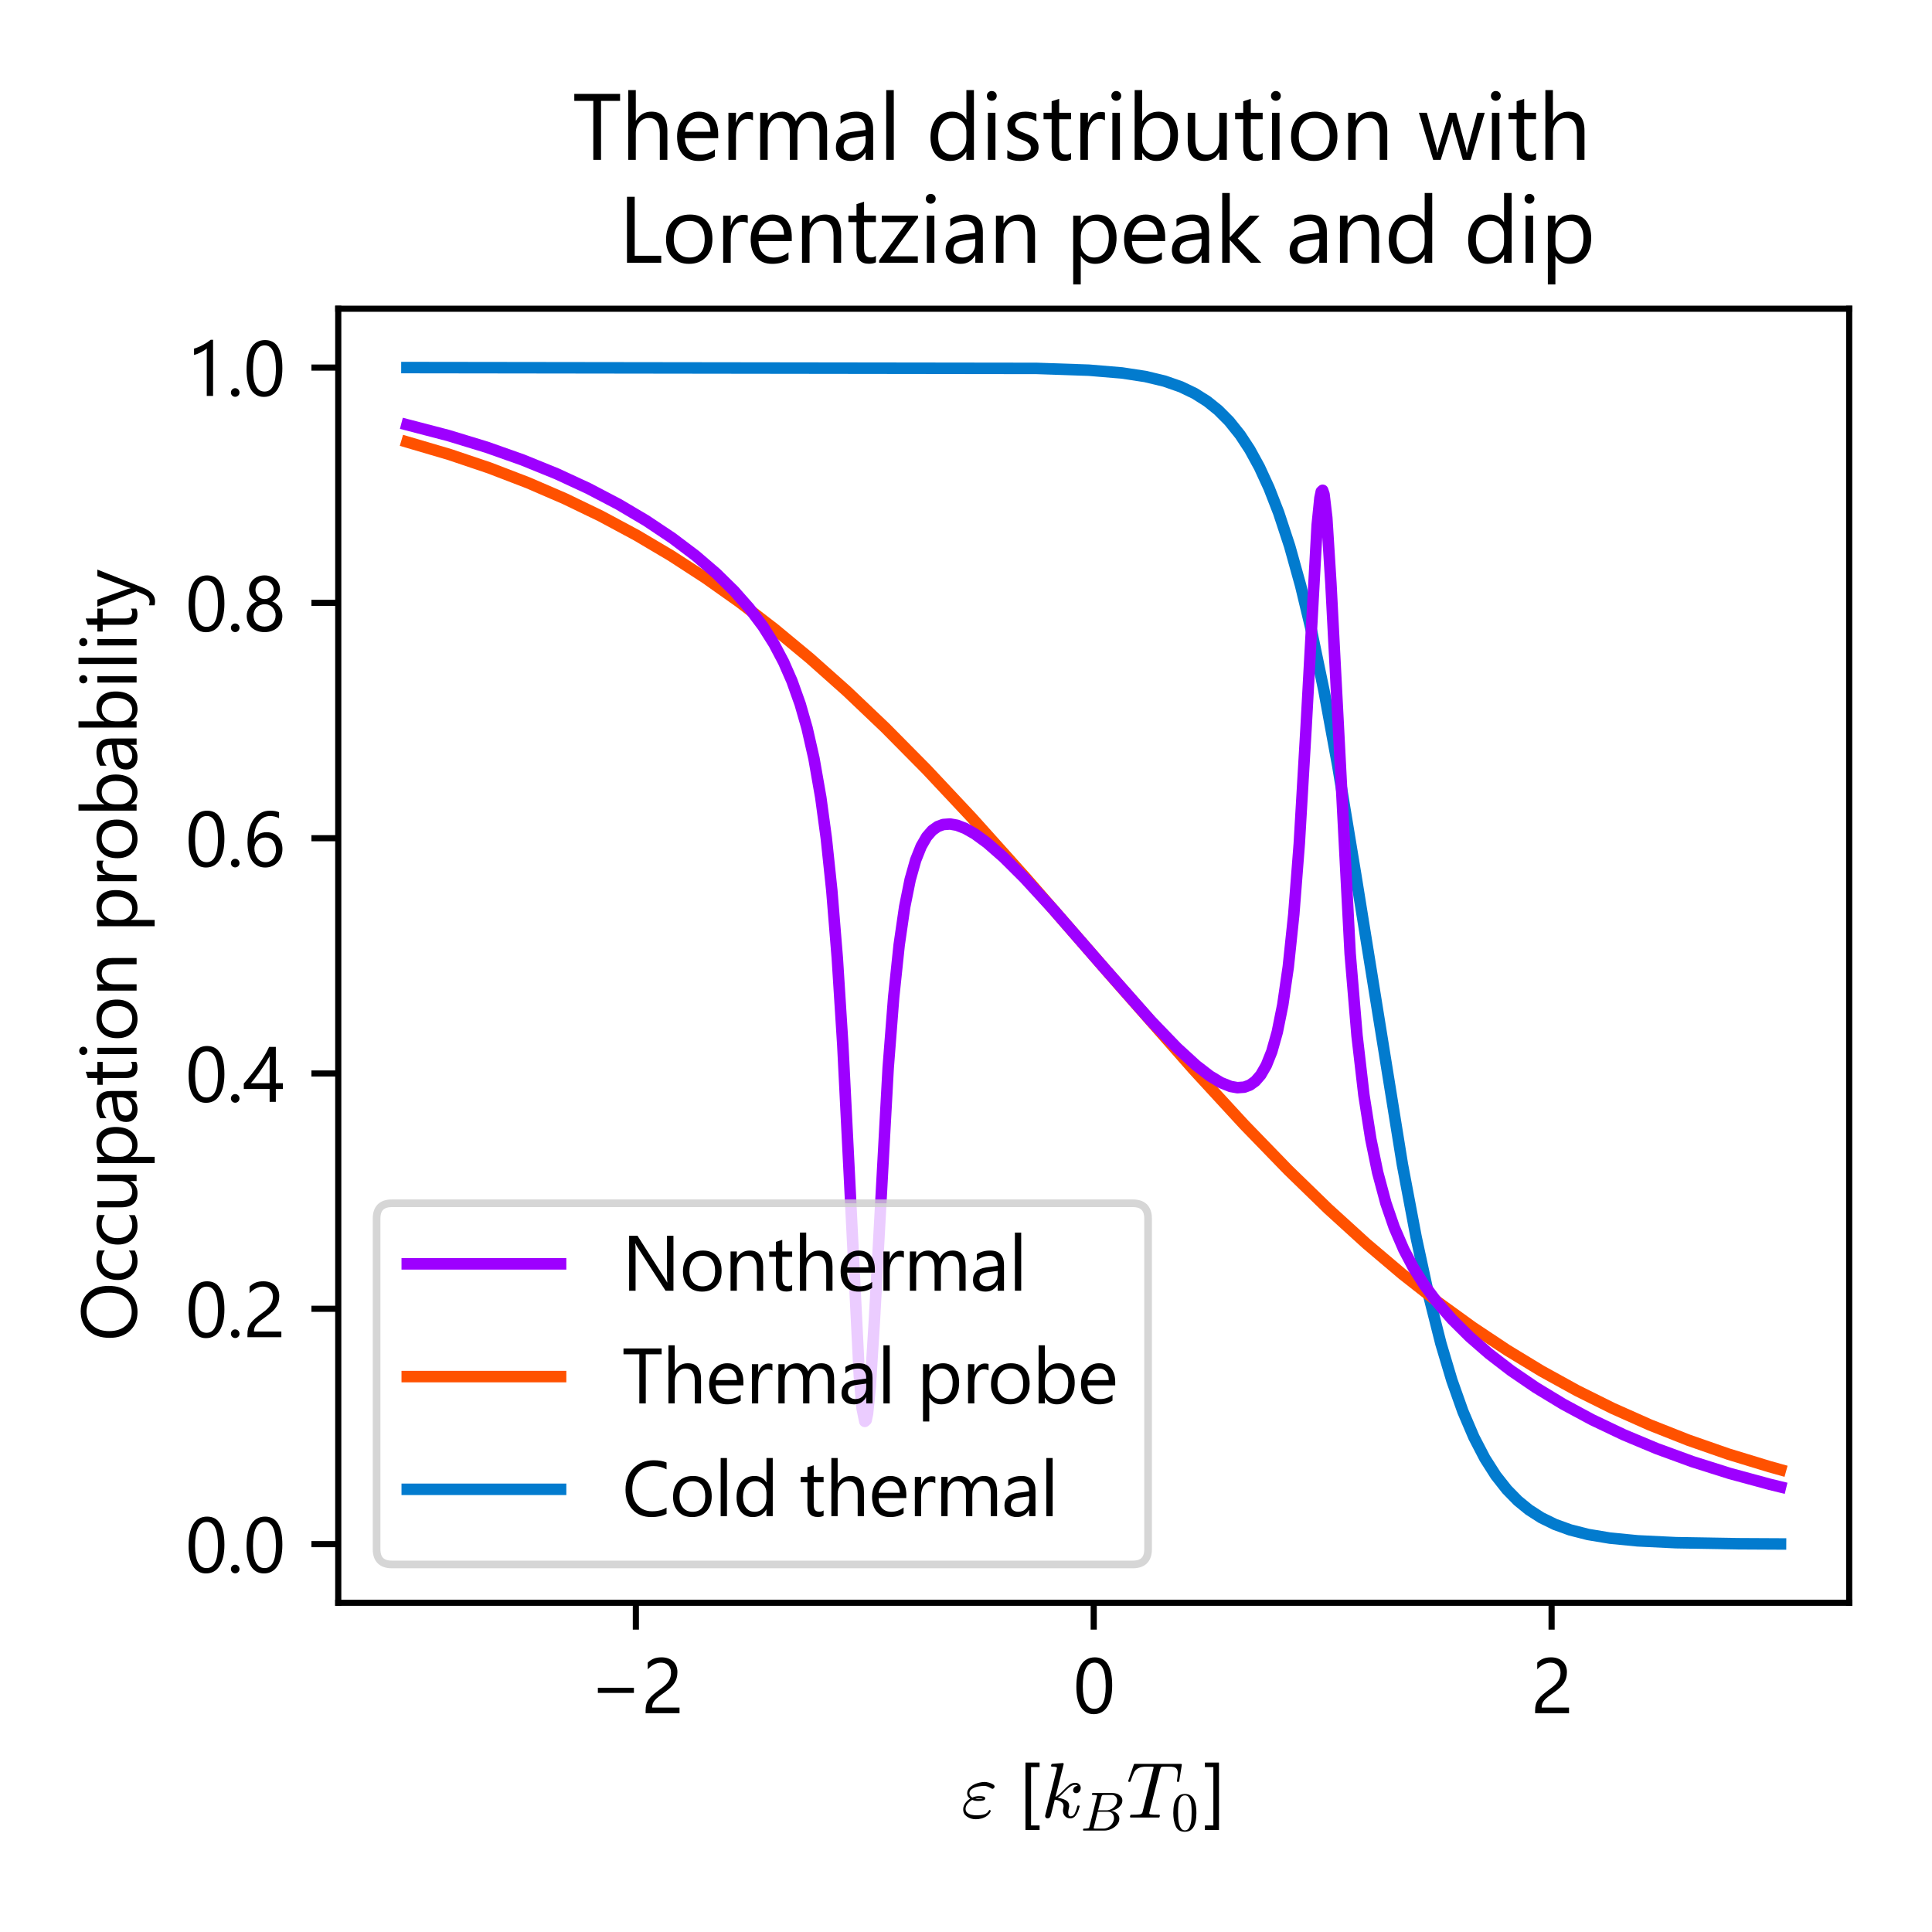 <?xml version="1.0" encoding="utf-8" standalone="no"?>
<!DOCTYPE svg PUBLIC "-//W3C//DTD SVG 1.1//EN"
  "http://www.w3.org/Graphics/SVG/1.1/DTD/svg11.dtd">
<svg xmlns:xlink="http://www.w3.org/1999/xlink" width="252pt" height="252pt" viewBox="0 0 252 252" xmlns="http://www.w3.org/2000/svg" version="1.1">
 <defs>
  <style type="text/css">*{stroke-linejoin: round; stroke-linecap: butt}</style>
 </defs>
 <g id="figure_1">
  <g id="patch_1">
   <path d="M 0 252 
L 252 252 
L 252 0 
L 0 0 
z
" style="fill: #ffffff"/>
  </g>
  <g id="axes_1">
   <g id="patch_2">
    <path d="M 44.12 209.059 
L 241.2 209.059 
L 241.2 40.272 
L 44.12 40.272 
z
" style="fill: #ffffff"/>
   </g>
   <g id="line2d_1">
    <path d="M 53.078 47.944 
L 135.217 48.053 
L 142.032 48.286 
L 146.337 48.645 
L 149.385 49.108 
L 151.896 49.71 
L 154.048 50.463 
L 155.842 51.326 
L 157.456 52.345 
L 158.891 53.497 
L 160.325 54.936 
L 161.76 56.726 
L 163.015 58.638 
L 164.271 60.928 
L 165.526 63.654 
L 166.782 66.876 
L 168.216 71.236 
L 169.651 76.389 
L 171.086 82.38 
L 172.7 90.129 
L 174.493 99.902 
L 176.825 114.03 
L 182.922 151.896 
L 184.716 161.39 
L 186.33 168.857 
L 187.944 175.252 
L 189.379 180.06 
L 190.814 184.105 
L 192.248 187.464 
L 193.683 190.225 
L 195.118 192.474 
L 196.553 194.293 
L 197.987 195.756 
L 199.422 196.927 
L 201.036 197.964 
L 202.83 198.842 
L 204.802 199.555 
L 207.134 200.148 
L 210.003 200.626 
L 213.59 200.977 
L 218.612 201.221 
L 226.682 201.358 
L 232.242 201.387 
L 232.242 201.387 
" clip-path="url(#p106b064b4c)" style="fill: none; stroke: #027bce; stroke-width: 1.5; stroke-linecap: square"/>
   </g>
   <g id="matplotlib.axis_1">
    <g id="xtick_1">
     <g id="line2d_2">
      <defs>
       <path id="ma7e426200e" d="M 0 0 
L 0 3.5 
" style="stroke: #000000; stroke-width: 0.8"/>
      </defs>
      <g>
       <use xlink:href="#ma7e426200e" x="82.939" y="209.059" style="stroke: #000000; stroke-width: 0.8"/>
      </g>
     </g>
     <g id="text_1">
      <!-- −2 -->
      <g transform="translate(76.823 223.463) scale(0.1 -0.1)">
       <defs>
        <path id="SegoeUI-2212" d="M 3663 1656 
L 725 1656 
L 725 2075 
L 3663 2075 
L 3663 1656 
z
" transform="scale(0.016)"/>
        <path id="SegoeUI-32" d="M 2413 3306 
Q 2413 3513 2348 3666 
Q 2284 3819 2173 3920 
Q 2063 4022 1913 4072 
Q 1763 4122 1588 4122 
Q 1438 4122 1294 4081 
Q 1150 4041 1014 3969 
Q 878 3897 751 3797 
Q 625 3697 516 3575 
L 516 4125 
Q 731 4334 998 4445 
Q 1266 4556 1650 4556 
Q 1925 4556 2159 4476 
Q 2394 4397 2566 4244 
Q 2738 4091 2836 3866 
Q 2934 3641 2934 3350 
Q 2934 3084 2873 2868 
Q 2813 2653 2689 2462 
Q 2566 2272 2378 2097 
Q 2191 1922 1938 1741 
Q 1622 1516 1417 1356 
Q 1213 1197 1092 1058 
Q 972 919 923 780 
Q 875 641 875 459 
L 3106 459 
L 3106 0 
L 341 0 
L 341 222 
Q 341 509 403 728 
Q 466 947 609 1144 
Q 753 1341 986 1537 
Q 1219 1734 1556 1981 
Q 1800 2156 1964 2315 
Q 2128 2475 2228 2634 
Q 2328 2794 2370 2958 
Q 2413 3122 2413 3306 
z
" transform="scale(0.016)"/>
       </defs>
       <use xlink:href="#SegoeUI-2212"/>
       <use xlink:href="#SegoeUI-32" x="68.408"/>
      </g>
     </g>
    </g>
    <g id="xtick_2">
     <g id="line2d_3">
      <g>
       <use xlink:href="#ma7e426200e" x="142.66" y="209.059" style="stroke: #000000; stroke-width: 0.8"/>
      </g>
     </g>
     <g id="text_2">
      <!-- 0 -->
      <g transform="translate(139.965 223.463) scale(0.1 -0.1)">
       <defs>
        <path id="SegoeUI-30" d="M 3188 2259 
Q 3188 1697 3086 1262 
Q 2984 828 2792 529 
Q 2600 231 2320 76 
Q 2041 -78 1684 -78 
Q 1347 -78 1083 70 
Q 819 219 637 503 
Q 456 788 362 1202 
Q 269 1616 269 2150 
Q 269 2738 367 3188 
Q 466 3638 656 3942 
Q 847 4247 1130 4401 
Q 1413 4556 1778 4556 
Q 3188 4556 3188 2259 
z
M 2663 2209 
Q 2663 4122 1753 4122 
Q 794 4122 794 2175 
Q 794 359 1734 359 
Q 2663 359 2663 2209 
z
" transform="scale(0.016)"/>
       </defs>
       <use xlink:href="#SegoeUI-30"/>
      </g>
     </g>
    </g>
    <g id="xtick_3">
     <g id="line2d_4">
      <g>
       <use xlink:href="#ma7e426200e" x="202.381" y="209.059" style="stroke: #000000; stroke-width: 0.8"/>
      </g>
     </g>
     <g id="text_3">
      <!-- 2 -->
      <g transform="translate(199.686 223.463) scale(0.1 -0.1)">
       <use xlink:href="#SegoeUI-32"/>
      </g>
     </g>
    </g>
    <g id="text_4">
     <!-- $\varepsilon$ [$k_B T_0$] -->
     <g transform="translate(125.36 237.166) scale(0.1 -0.1)">
      <defs>
       <path id="Cmmi10-22" d="M 172 666 
Q 172 841 248 1006 
Q 325 1172 448 1303 
Q 572 1434 738 1538 
Q 494 1706 494 1972 
Q 494 2256 731 2470 
Q 969 2684 1312 2792 
Q 1656 2900 1931 2900 
Q 2047 2900 2242 2848 
Q 2438 2797 2584 2712 
Q 2731 2628 2731 2528 
Q 2731 2453 2673 2395 
Q 2616 2338 2547 2338 
Q 2519 2338 2405 2405 
Q 2291 2472 2162 2525 
Q 2034 2578 1881 2578 
Q 1650 2578 1373 2523 
Q 1097 2469 887 2333 
Q 678 2197 678 1978 
Q 678 1769 916 1625 
Q 1184 1747 1466 1747 
Q 1966 1747 1966 1569 
Q 1966 1428 1795 1389 
Q 1625 1350 1403 1350 
Q 1103 1350 909 1441 
Q 697 1328 531 1125 
Q 366 922 366 703 
Q 366 497 505 381 
Q 644 266 847 222 
Q 1050 178 1253 178 
Q 1606 178 1878 254 
Q 2150 331 2272 575 
Q 2291 616 2344 616 
Q 2413 594 2413 531 
Q 2413 525 2394 469 
Q 2291 266 2102 128 
Q 1913 -9 1680 -75 
Q 1447 -141 1203 -141 
Q 806 -141 489 71 
Q 172 284 172 666 
z
M 1159 1538 
Q 1272 1516 1416 1516 
Q 1697 1516 1766 1556 
Q 1678 1581 1459 1581 
Q 1300 1581 1159 1538 
z
" transform="scale(0.016)"/>
       <path id="SegoeUI-20" transform="scale(0.016)"/>
       <path id="SegoeUI-5b" d="M 1775 -1019 
L 625 -1019 
L 625 4481 
L 1775 4481 
L 1775 4109 
L 1081 4109 
L 1081 -647 
L 1775 -647 
L 1775 -1019 
z
" transform="scale(0.016)"/>
       <path id="Cmmi10-6b" d="M 341 116 
Q 341 153 347 172 
L 1275 3872 
Q 1300 3981 1306 4044 
Q 1306 4147 891 4147 
Q 825 4147 825 4231 
Q 828 4247 839 4287 
Q 850 4328 867 4350 
Q 884 4372 916 4372 
L 1778 4441 
L 1797 4441 
Q 1797 4434 1819 4423 
Q 1841 4413 1844 4409 
Q 1856 4378 1856 4359 
L 1184 1684 
Q 1416 1781 1767 2145 
Q 2119 2509 2317 2668 
Q 2516 2828 2816 2828 
Q 2994 2828 3119 2706 
Q 3244 2584 3244 2406 
Q 3244 2294 3197 2198 
Q 3150 2103 3065 2043 
Q 2981 1984 2869 1984 
Q 2766 1984 2695 2048 
Q 2625 2113 2625 2216 
Q 2625 2369 2733 2473 
Q 2841 2578 2994 2578 
Q 2931 2663 2803 2663 
Q 2613 2663 2436 2553 
Q 2259 2444 2054 2239 
Q 1850 2034 1681 1864 
Q 1513 1694 1369 1606 
Q 1747 1563 2025 1408 
Q 2303 1253 2303 934 
Q 2303 869 2278 769 
Q 2222 528 2222 384 
Q 2222 97 2419 97 
Q 2650 97 2770 350 
Q 2891 603 2969 941 
Q 2981 978 3022 978 
L 3097 978 
Q 3122 978 3139 962 
Q 3156 947 3156 922 
Q 3156 916 3150 903 
Q 2909 -72 2406 -72 
Q 2225 -72 2086 12 
Q 1947 97 1872 242 
Q 1797 388 1797 569 
Q 1797 672 1825 781 
Q 1844 856 1844 922 
Q 1844 1169 1625 1297 
Q 1406 1425 1125 1453 
L 800 147 
Q 775 50 703 -11 
Q 631 -72 538 -72 
Q 456 -72 398 -17 
Q 341 38 341 116 
z
" transform="scale(0.016)"/>
       <path id="Cmmi10-42" d="M 319 0 
Q 256 0 256 84 
Q 259 100 268 137 
Q 278 175 293 200 
Q 309 225 341 225 
Q 522 225 656 234 
Q 791 244 884 269 
Q 959 297 1006 441 
L 1881 3956 
Q 1894 4019 1894 4044 
Q 1894 4113 1819 4122 
Q 1697 4147 1356 4147 
Q 1294 4147 1294 4231 
Q 1297 4247 1306 4286 
Q 1316 4325 1333 4348 
Q 1350 4372 1375 4372 
L 3669 4372 
Q 3878 4372 4083 4320 
Q 4288 4269 4461 4156 
Q 4634 4044 4736 3876 
Q 4838 3709 4838 3488 
Q 4838 3247 4714 3040 
Q 4591 2834 4395 2681 
Q 4200 2528 3973 2429 
Q 3747 2331 3500 2284 
Q 3675 2284 3854 2215 
Q 4034 2147 4175 2028 
Q 4316 1909 4402 1743 
Q 4488 1578 4488 1388 
Q 4488 1003 4219 684 
Q 3950 366 3542 183 
Q 3134 0 2753 0 
L 319 0 
z
M 1497 275 
Q 1497 225 1716 225 
L 2631 225 
Q 2944 225 3231 398 
Q 3519 572 3692 859 
Q 3866 1147 3866 1459 
Q 3866 1650 3786 1820 
Q 3706 1991 3556 2089 
Q 3406 2188 3213 2188 
L 1966 2188 
L 1522 416 
Q 1497 328 1497 275 
z
M 2009 2356 
L 2981 2356 
Q 3288 2356 3577 2512 
Q 3866 2669 4048 2937 
Q 4231 3206 4231 3506 
Q 4231 3784 4057 3965 
Q 3884 4147 3609 4147 
L 2731 4147 
Q 2559 4147 2500 4115 
Q 2441 4084 2400 3928 
L 2009 2356 
z
" transform="scale(0.016)"/>
       <path id="Cmmi10-54" d="M 294 84 
Q 297 100 308 140 
Q 319 181 336 203 
Q 353 225 384 225 
Q 934 225 1113 256 
Q 1284 300 1319 441 
L 2194 3956 
Q 2222 4034 2222 4097 
Q 2222 4147 1997 4147 
L 1625 4147 
Q 1197 4147 964 4015 
Q 731 3884 622 3668 
Q 513 3453 341 2963 
Q 319 2906 275 2906 
L 219 2906 
Q 153 2906 153 2988 
L 609 4313 
Q 622 4372 672 4372 
L 4453 4372 
Q 4519 4372 4519 4288 
L 4306 2963 
Q 4306 2944 4284 2925 
Q 4263 2906 4244 2906 
L 4184 2906 
Q 4122 2906 4122 2988 
Q 4191 3441 4191 3628 
Q 4191 3853 4097 3968 
Q 4003 4084 3853 4115 
Q 3703 4147 3463 4147 
L 3084 4147 
Q 2913 4147 2853 4115 
Q 2794 4084 2753 3928 
L 1875 416 
Q 1872 403 1870 390 
Q 1869 378 1863 359 
Q 1863 278 1959 256 
Q 2125 225 2669 225 
Q 2731 225 2731 141 
Q 2709 50 2696 25 
Q 2684 0 2625 0 
L 359 0 
Q 294 0 294 84 
z
" transform="scale(0.016)"/>
       <path id="Cmr10-30" d="M 1600 -141 
Q 816 -141 533 504 
Q 250 1150 250 2041 
Q 250 2597 351 3087 
Q 453 3578 754 3920 
Q 1056 4263 1600 4263 
Q 2022 4263 2290 4056 
Q 2559 3850 2700 3523 
Q 2841 3197 2892 2823 
Q 2944 2450 2944 2041 
Q 2944 1491 2842 1011 
Q 2741 531 2444 195 
Q 2147 -141 1600 -141 
z
M 1600 25 
Q 1956 25 2131 390 
Q 2306 756 2347 1200 
Q 2388 1644 2388 2144 
Q 2388 2625 2347 3031 
Q 2306 3438 2132 3767 
Q 1959 4097 1600 4097 
Q 1238 4097 1063 3765 
Q 888 3434 847 3029 
Q 806 2625 806 2144 
Q 806 1788 823 1472 
Q 841 1156 916 820 
Q 991 484 1158 254 
Q 1325 25 1600 25 
z
" transform="scale(0.016)"/>
       <path id="SegoeUI-5d" d="M 1313 -1019 
L 166 -1019 
L 166 -647 
L 856 -647 
L 856 4109 
L 166 4109 
L 166 4481 
L 1313 4481 
L 1313 -1019 
z
" transform="scale(0.016)"/>
      </defs>
      <use xlink:href="#Cmmi10-22" transform="translate(0 0.984)"/>
      <use xlink:href="#SegoeUI-20" transform="translate(46.582 0.984)"/>
      <use xlink:href="#SegoeUI-5b" transform="translate(73.975 0.984)"/>
      <use xlink:href="#Cmmi10-6b" transform="translate(104.15 0.984)"/>
      <use xlink:href="#Cmmi10-42" transform="translate(156.152 -16.022) scale(0.7)"/>
      <use xlink:href="#Cmmi10-54" transform="translate(215.577 0.984)"/>
      <use xlink:href="#Cmr10-30" transform="translate(273.975 -16.022) scale(0.7)"/>
      <use xlink:href="#SegoeUI-5d" transform="translate(315.352 0.984)"/>
     </g>
    </g>
   </g>
   <g id="matplotlib.axis_2">
    <g id="ytick_1">
     <g id="line2d_5">
      <defs>
       <path id="mbe705139d7" d="M 0 0 
L -3.5 0 
" style="stroke: #000000; stroke-width: 0.8"/>
      </defs>
      <g>
       <use xlink:href="#mbe705139d7" x="44.12" y="201.406" style="stroke: #000000; stroke-width: 0.8"/>
      </g>
     </g>
     <g id="text_5">
      <!-- 0.0 -->
      <g transform="translate(24.17 205.108) scale(0.1 -0.1)">
       <defs>
        <path id="SegoeUI-2e" d="M 697 -69 
Q 553 -69 451 34 
Q 350 138 350 281 
Q 350 425 451 529 
Q 553 634 697 634 
Q 844 634 947 529 
Q 1050 425 1050 281 
Q 1050 138 947 34 
Q 844 -69 697 -69 
z
" transform="scale(0.016)"/>
       </defs>
       <use xlink:href="#SegoeUI-30"/>
       <use xlink:href="#SegoeUI-2e" x="53.906"/>
       <use xlink:href="#SegoeUI-30" x="75.586"/>
      </g>
     </g>
    </g>
    <g id="ytick_2">
     <g id="line2d_6">
      <g>
       <use xlink:href="#mbe705139d7" x="44.12" y="170.714" style="stroke: #000000; stroke-width: 0.8"/>
      </g>
     </g>
     <g id="text_6">
      <!-- 0.2 -->
      <g transform="translate(24.17 174.415) scale(0.1 -0.1)">
       <use xlink:href="#SegoeUI-30"/>
       <use xlink:href="#SegoeUI-2e" x="53.906"/>
       <use xlink:href="#SegoeUI-32" x="75.586"/>
      </g>
     </g>
    </g>
    <g id="ytick_3">
     <g id="line2d_7">
      <g>
       <use xlink:href="#mbe705139d7" x="44.12" y="140.021" style="stroke: #000000; stroke-width: 0.8"/>
      </g>
     </g>
     <g id="text_7">
      <!-- 0.4 -->
      <g transform="translate(24.17 143.723) scale(0.1 -0.1)">
       <defs>
        <path id="SegoeUI-34" d="M 2656 4481 
L 2656 1522 
L 3231 1522 
L 3231 1053 
L 2656 1053 
L 2656 0 
L 2150 0 
L 2150 1053 
L 44 1053 
L 44 1497 
Q 338 1828 638 2204 
Q 938 2581 1211 2968 
Q 1484 3356 1717 3742 
Q 1950 4128 2109 4481 
L 2656 4481 
z
M 622 1522 
L 2150 1522 
L 2150 3716 
Q 1916 3306 1706 2984 
Q 1497 2663 1308 2400 
Q 1119 2138 947 1925 
Q 775 1713 622 1522 
z
" transform="scale(0.016)"/>
       </defs>
       <use xlink:href="#SegoeUI-30"/>
       <use xlink:href="#SegoeUI-2e" x="53.906"/>
       <use xlink:href="#SegoeUI-34" x="75.586"/>
      </g>
     </g>
    </g>
    <g id="ytick_4">
     <g id="line2d_8">
      <g>
       <use xlink:href="#mbe705139d7" x="44.12" y="109.329" style="stroke: #000000; stroke-width: 0.8"/>
      </g>
     </g>
     <g id="text_8">
      <!-- 0.6 -->
      <g transform="translate(24.17 113.031) scale(0.1 -0.1)">
       <defs>
        <path id="SegoeUI-36" d="M 3194 1422 
Q 3194 1094 3087 819 
Q 2981 544 2793 344 
Q 2606 144 2347 33 
Q 2088 -78 1784 -78 
Q 1447 -78 1180 62 
Q 913 203 727 467 
Q 541 731 444 1112 
Q 347 1494 347 1972 
Q 347 2556 476 3032 
Q 606 3509 845 3848 
Q 1084 4188 1421 4372 
Q 1759 4556 2175 4556 
Q 2638 4556 2919 4428 
L 2919 3944 
Q 2572 4122 2188 4122 
Q 1888 4122 1647 3987 
Q 1406 3853 1234 3608 
Q 1063 3363 970 3016 
Q 878 2669 878 2244 
L 891 2244 
Q 1200 2803 1913 2803 
Q 2206 2803 2442 2703 
Q 2678 2603 2845 2420 
Q 3013 2238 3103 1984 
Q 3194 1731 3194 1422 
z
M 2669 1356 
Q 2669 1591 2609 1778 
Q 2550 1966 2439 2097 
Q 2328 2228 2165 2298 
Q 2003 2369 1797 2369 
Q 1606 2369 1443 2297 
Q 1281 2225 1162 2101 
Q 1044 1978 976 1814 
Q 909 1650 909 1466 
Q 909 1234 975 1032 
Q 1041 831 1159 681 
Q 1278 531 1442 445 
Q 1606 359 1806 359 
Q 2000 359 2159 432 
Q 2319 506 2431 637 
Q 2544 769 2606 951 
Q 2669 1134 2669 1356 
z
" transform="scale(0.016)"/>
       </defs>
       <use xlink:href="#SegoeUI-30"/>
       <use xlink:href="#SegoeUI-2e" x="53.906"/>
       <use xlink:href="#SegoeUI-36" x="75.586"/>
      </g>
     </g>
    </g>
    <g id="ytick_5">
     <g id="line2d_9">
      <g>
       <use xlink:href="#mbe705139d7" x="44.12" y="78.637" style="stroke: #000000; stroke-width: 0.8"/>
      </g>
     </g>
     <g id="text_9">
      <!-- 0.8 -->
      <g transform="translate(24.17 82.338) scale(0.1 -0.1)">
       <defs>
        <path id="SegoeUI-38" d="M 281 1250 
Q 281 1428 337 1608 
Q 394 1788 498 1944 
Q 603 2100 758 2228 
Q 913 2356 1109 2431 
Q 819 2594 647 2848 
Q 475 3103 475 3413 
Q 475 3659 570 3868 
Q 666 4078 834 4231 
Q 1003 4384 1234 4470 
Q 1466 4556 1734 4556 
Q 2006 4556 2237 4468 
Q 2469 4381 2637 4228 
Q 2806 4075 2900 3865 
Q 2994 3656 2994 3413 
Q 2994 3103 2822 2848 
Q 2650 2594 2366 2431 
Q 2559 2356 2712 2228 
Q 2866 2100 2970 1944 
Q 3075 1788 3131 1608 
Q 3188 1428 3188 1250 
Q 3188 956 3081 712 
Q 2975 469 2783 295 
Q 2591 122 2323 25 
Q 2056 -72 1734 -72 
Q 1416 -72 1150 25 
Q 884 122 690 295 
Q 497 469 389 712 
Q 281 956 281 1250 
z
M 838 1294 
Q 838 1084 902 915 
Q 966 747 1083 628 
Q 1200 509 1367 445 
Q 1534 381 1738 381 
Q 1934 381 2100 447 
Q 2266 513 2386 631 
Q 2506 750 2573 919 
Q 2641 1088 2641 1294 
Q 2641 1481 2577 1645 
Q 2513 1809 2394 1934 
Q 2275 2059 2109 2131 
Q 1944 2203 1738 2203 
Q 1544 2203 1380 2136 
Q 1216 2069 1095 1948 
Q 975 1828 906 1661 
Q 838 1494 838 1294 
z
M 997 3372 
Q 997 3213 1055 3077 
Q 1113 2941 1214 2839 
Q 1316 2738 1450 2680 
Q 1584 2622 1738 2622 
Q 1891 2622 2027 2681 
Q 2163 2741 2263 2842 
Q 2363 2944 2422 3080 
Q 2481 3216 2481 3372 
Q 2481 3534 2423 3671 
Q 2366 3809 2266 3909 
Q 2166 4009 2030 4067 
Q 1894 4125 1738 4125 
Q 1572 4125 1436 4065 
Q 1300 4006 1201 3904 
Q 1103 3803 1050 3665 
Q 997 3528 997 3372 
z
" transform="scale(0.016)"/>
       </defs>
       <use xlink:href="#SegoeUI-30"/>
       <use xlink:href="#SegoeUI-2e" x="53.906"/>
       <use xlink:href="#SegoeUI-38" x="75.586"/>
      </g>
     </g>
    </g>
    <g id="ytick_6">
     <g id="line2d_10">
      <g>
       <use xlink:href="#mbe705139d7" x="44.12" y="47.944" style="stroke: #000000; stroke-width: 0.8"/>
      </g>
     </g>
     <g id="text_10">
      <!-- 1.0 -->
      <g transform="translate(24.17 51.646) scale(0.1 -0.1)">
       <defs>
        <path id="SegoeUI-31" d="M 2263 0 
L 1750 0 
L 1750 3872 
Q 1691 3813 1577 3736 
Q 1463 3659 1320 3584 
Q 1178 3509 1020 3443 
Q 863 3378 713 3341 
L 713 3859 
Q 881 3906 1070 3986 
Q 1259 4066 1442 4164 
Q 1625 4263 1787 4370 
Q 1950 4478 2069 4581 
L 2263 4581 
L 2263 0 
z
" transform="scale(0.016)"/>
       </defs>
       <use xlink:href="#SegoeUI-31"/>
       <use xlink:href="#SegoeUI-2e" x="53.906"/>
       <use xlink:href="#SegoeUI-30" x="75.586"/>
      </g>
     </g>
    </g>
    <g id="text_11">
     <!-- Occupation probability -->
     <g transform="translate(17.817 174.974) rotate(-90) scale(0.1 -0.1)">
      <defs>
       <path id="SegoeUI-4f" d="M 2394 -75 
Q 1441 -75 867 553 
Q 294 1181 294 2188 
Q 294 3269 878 3912 
Q 1463 4556 2469 4556 
Q 3397 4556 3964 3931 
Q 4531 3306 4531 2297 
Q 4531 1200 3950 562 
Q 3369 -75 2394 -75 
z
M 2431 4081 
Q 1725 4081 1284 3572 
Q 844 3063 844 2234 
Q 844 1406 1273 901 
Q 1703 397 2394 397 
Q 3131 397 3556 878 
Q 3981 1359 3981 2225 
Q 3981 3113 3568 3597 
Q 3156 4081 2431 4081 
z
" transform="scale(0.016)"/>
       <path id="SegoeUI-63" d="M 2700 147 
Q 2331 -75 1825 -75 
Q 1141 -75 720 370 
Q 300 816 300 1525 
Q 300 2316 753 2795 
Q 1206 3275 1963 3275 
Q 2384 3275 2706 3119 
L 2706 2594 
Q 2350 2844 1944 2844 
Q 1453 2844 1139 2492 
Q 825 2141 825 1569 
Q 825 1006 1120 681 
Q 1416 356 1913 356 
Q 2331 356 2700 634 
L 2700 147 
z
" transform="scale(0.016)"/>
       <path id="SegoeUI-75" d="M 3106 0 
L 2594 0 
L 2594 506 
L 2581 506 
Q 2263 -75 1594 -75 
Q 450 -75 450 1288 
L 450 3200 
L 959 3200 
L 959 1369 
Q 959 356 1734 356 
Q 2109 356 2351 632 
Q 2594 909 2594 1356 
L 2594 3200 
L 3106 3200 
L 3106 0 
z
" transform="scale(0.016)"/>
       <path id="SegoeUI-70" d="M 1044 463 
L 1031 463 
L 1031 -1472 
L 519 -1472 
L 519 3200 
L 1031 3200 
L 1031 2638 
L 1044 2638 
Q 1422 3275 2150 3275 
Q 2769 3275 3116 2845 
Q 3463 2416 3463 1694 
Q 3463 891 3072 408 
Q 2681 -75 2003 -75 
Q 1381 -75 1044 463 
z
M 1031 1753 
L 1031 1306 
Q 1031 909 1289 632 
Q 1547 356 1944 356 
Q 2409 356 2673 712 
Q 2938 1069 2938 1703 
Q 2938 2238 2691 2541 
Q 2444 2844 2022 2844 
Q 1575 2844 1303 2533 
Q 1031 2222 1031 1753 
z
" transform="scale(0.016)"/>
       <path id="SegoeUI-61" d="M 2809 0 
L 2297 0 
L 2297 500 
L 2284 500 
Q 1950 -75 1300 -75 
Q 822 -75 551 178 
Q 281 431 281 850 
Q 281 1747 1338 1894 
L 2297 2028 
Q 2297 2844 1638 2844 
Q 1059 2844 594 2450 
L 594 2975 
Q 1066 3275 1681 3275 
Q 2809 3275 2809 2081 
L 2809 0 
z
M 2297 1619 
L 1525 1513 
Q 1169 1463 987 1336 
Q 806 1209 806 888 
Q 806 653 973 504 
Q 1141 356 1419 356 
Q 1800 356 2048 623 
Q 2297 891 2297 1300 
L 2297 1619 
z
" transform="scale(0.016)"/>
       <path id="SegoeUI-74" d="M 2003 31 
Q 1822 -69 1525 -69 
Q 684 -69 684 869 
L 684 2763 
L 134 2763 
L 134 3200 
L 684 3200 
L 684 3981 
L 1197 4147 
L 1197 3200 
L 2003 3200 
L 2003 2763 
L 1197 2763 
L 1197 959 
Q 1197 638 1306 500 
Q 1416 363 1669 363 
Q 1863 363 2003 469 
L 2003 31 
z
" transform="scale(0.016)"/>
       <path id="SegoeUI-69" d="M 781 4013 
Q 644 4013 547 4106 
Q 450 4200 450 4344 
Q 450 4488 547 4583 
Q 644 4678 781 4678 
Q 922 4678 1020 4583 
Q 1119 4488 1119 4344 
Q 1119 4206 1020 4109 
Q 922 4013 781 4013 
z
M 1031 0 
L 519 0 
L 519 3200 
L 1031 3200 
L 1031 0 
z
" transform="scale(0.016)"/>
       <path id="SegoeUI-6f" d="M 1856 -75 
Q 1147 -75 723 373 
Q 300 822 300 1563 
Q 300 2369 740 2822 
Q 1181 3275 1931 3275 
Q 2647 3275 3048 2834 
Q 3450 2394 3450 1613 
Q 3450 847 3017 386 
Q 2584 -75 1856 -75 
z
M 1894 2844 
Q 1400 2844 1112 2508 
Q 825 2172 825 1581 
Q 825 1013 1115 684 
Q 1406 356 1894 356 
Q 2391 356 2658 678 
Q 2925 1000 2925 1594 
Q 2925 2194 2658 2519 
Q 2391 2844 1894 2844 
z
" transform="scale(0.016)"/>
       <path id="SegoeUI-6e" d="M 3175 0 
L 2663 0 
L 2663 1825 
Q 2663 2844 1919 2844 
Q 1534 2844 1282 2555 
Q 1031 2266 1031 1825 
L 1031 0 
L 519 0 
L 519 3200 
L 1031 3200 
L 1031 2669 
L 1044 2669 
Q 1406 3275 2094 3275 
Q 2619 3275 2897 2936 
Q 3175 2597 3175 1956 
L 3175 0 
z
" transform="scale(0.016)"/>
       <path id="SegoeUI-72" d="M 2188 2681 
Q 2053 2784 1800 2784 
Q 1472 2784 1251 2475 
Q 1031 2166 1031 1631 
L 1031 0 
L 519 0 
L 519 3200 
L 1031 3200 
L 1031 2541 
L 1044 2541 
Q 1153 2878 1378 3067 
Q 1603 3256 1881 3256 
Q 2081 3256 2188 3213 
L 2188 2681 
z
" transform="scale(0.016)"/>
       <path id="SegoeUI-62" d="M 1044 463 
L 1031 463 
L 1031 0 
L 519 0 
L 519 4738 
L 1031 4738 
L 1031 2638 
L 1044 2638 
Q 1422 3275 2150 3275 
Q 2766 3275 3114 2845 
Q 3463 2416 3463 1694 
Q 3463 891 3072 408 
Q 2681 -75 2003 -75 
Q 1369 -75 1044 463 
z
M 1031 1753 
L 1031 1306 
Q 1031 909 1289 632 
Q 1547 356 1944 356 
Q 2409 356 2673 712 
Q 2938 1069 2938 1703 
Q 2938 2238 2691 2541 
Q 2444 2844 2022 2844 
Q 1575 2844 1303 2533 
Q 1031 2222 1031 1753 
z
" transform="scale(0.016)"/>
       <path id="SegoeUI-6c" d="M 1031 0 
L 519 0 
L 519 4738 
L 1031 4738 
L 1031 0 
z
" transform="scale(0.016)"/>
       <path id="SegoeUI-79" d="M 3066 3200 
L 1594 -513 
Q 1200 -1506 488 -1506 
Q 288 -1506 153 -1466 
L 153 -1006 
Q 319 -1063 456 -1063 
Q 844 -1063 1038 -600 
L 1294 6 
L 44 3200 
L 613 3200 
L 1478 738 
Q 1494 691 1544 494 
L 1563 494 
Q 1578 569 1625 731 
L 2534 3200 
L 3066 3200 
z
" transform="scale(0.016)"/>
      </defs>
      <use xlink:href="#SegoeUI-4f"/>
      <use xlink:href="#SegoeUI-63" x="75.391"/>
      <use xlink:href="#SegoeUI-63" x="121.582"/>
      <use xlink:href="#SegoeUI-75" x="167.773"/>
      <use xlink:href="#SegoeUI-70" x="224.365"/>
      <use xlink:href="#SegoeUI-61" x="281.779"/>
      <use xlink:href="#SegoeUI-74" x="332.658"/>
      <use xlink:href="#SegoeUI-69" x="366.545"/>
      <use xlink:href="#SegoeUI-6f" x="390.764"/>
      <use xlink:href="#SegoeUI-6e" x="449.357"/>
      <use xlink:href="#SegoeUI-20" x="505.949"/>
      <use xlink:href="#SegoeUI-70" x="533.342"/>
      <use xlink:href="#SegoeUI-72" x="592.131"/>
      <use xlink:href="#SegoeUI-6f" x="625.521"/>
      <use xlink:href="#SegoeUI-62" x="684.115"/>
      <use xlink:href="#SegoeUI-61" x="741.529"/>
      <use xlink:href="#SegoeUI-62" x="792.408"/>
      <use xlink:href="#SegoeUI-69" x="851.197"/>
      <use xlink:href="#SegoeUI-6c" x="875.416"/>
      <use xlink:href="#SegoeUI-69" x="899.635"/>
      <use xlink:href="#SegoeUI-74" x="923.854"/>
      <use xlink:href="#SegoeUI-79" x="957.74"/>
     </g>
    </g>
   </g>
   <g id="line2d_11">
    <path d="M 53.078 57.647 
L 58.638 59.283 
L 63.839 61.04 
L 68.86 62.968 
L 73.703 65.061 
L 78.366 67.314 
L 83.028 69.817 
L 87.512 72.471 
L 91.996 75.38 
L 96.479 78.553 
L 100.963 81.993 
L 105.626 85.856 
L 110.468 90.166 
L 115.49 94.945 
L 120.87 100.382 
L 126.788 106.691 
L 133.783 114.486 
L 145.26 127.676 
L 155.662 139.498 
L 162.298 146.71 
L 168.037 152.628 
L 173.238 157.681 
L 178.26 162.249 
L 182.922 166.199 
L 187.585 169.861 
L 192.069 173.108 
L 196.553 176.091 
L 201.036 178.816 
L 205.699 181.387 
L 210.362 183.706 
L 215.204 185.863 
L 220.226 187.85 
L 225.427 189.664 
L 230.807 191.304 
L 232.242 191.704 
L 232.242 191.704 
" clip-path="url(#p106b064b4c)" style="fill: none; stroke: #ff5100; stroke-width: 1.5; stroke-linecap: square"/>
   </g>
   <g id="patch_3">
    <path d="M 44.12 209.059 
L 44.12 40.272 
" style="fill: none; stroke: #000000; stroke-width: 0.8; stroke-linejoin: miter; stroke-linecap: square"/>
   </g>
   <g id="patch_4">
    <path d="M 241.2 209.059 
L 241.2 40.272 
" style="fill: none; stroke: #000000; stroke-width: 0.8; stroke-linejoin: miter; stroke-linecap: square"/>
   </g>
   <g id="patch_5">
    <path d="M 44.12 209.059 
L 241.2 209.059 
" style="fill: none; stroke: #000000; stroke-width: 0.8; stroke-linejoin: miter; stroke-linecap: square"/>
   </g>
   <g id="patch_6">
    <path d="M 44.12 40.272 
L 241.2 40.272 
" style="fill: none; stroke: #000000; stroke-width: 0.8; stroke-linejoin: miter; stroke-linecap: square"/>
   </g>
   <g id="line2d_12">
    <path d="M 53.078 55.402 
L 58.458 56.803 
L 63.48 58.335 
L 68.143 59.984 
L 72.627 61.806 
L 76.751 63.717 
L 80.697 65.787 
L 84.284 67.911 
L 87.691 70.187 
L 90.74 72.489 
L 93.43 74.798 
L 95.762 77.088 
L 97.735 79.328 
L 99.528 81.719 
L 100.963 83.991 
L 102.218 86.367 
L 103.294 88.822 
L 104.37 91.837 
L 105.267 94.966 
L 106.164 98.906 
L 107.06 104.023 
L 107.778 109.327 
L 108.495 116.134 
L 109.213 124.951 
L 109.93 136.293 
L 110.827 154.153 
L 112.082 179.422 
L 112.441 183.669 
L 112.799 185.399 
L 112.979 185.232 
L 113.158 184.388 
L 113.517 180.861 
L 114.055 172.186 
L 115.848 139.31 
L 116.566 130.075 
L 117.283 123.247 
L 118 118.294 
L 118.718 114.731 
L 119.435 112.187 
L 120.152 110.391 
L 120.87 109.148 
L 121.587 108.321 
L 122.305 107.811 
L 123.022 107.546 
L 123.919 107.48 
L 124.815 107.639 
L 125.891 108.054 
L 127.147 108.767 
L 128.761 109.947 
L 130.913 111.831 
L 133.603 114.509 
L 137.369 118.608 
L 144.005 126.232 
L 150.103 133.122 
L 153.51 136.659 
L 156.021 138.961 
L 157.814 140.343 
L 159.249 141.208 
L 160.505 141.711 
L 161.401 141.87 
L 162.298 141.804 
L 163.015 141.539 
L 163.733 141.029 
L 164.45 140.202 
L 165.168 138.96 
L 165.885 137.163 
L 166.602 134.619 
L 167.32 131.056 
L 168.037 126.103 
L 168.754 119.276 
L 169.472 110.04 
L 170.368 94.722 
L 171.803 68.49 
L 172.162 64.962 
L 172.341 64.118 
L 172.521 63.951 
L 172.7 64.477 
L 173.059 67.52 
L 173.597 76.103 
L 176.107 124.399 
L 177.004 135.085 
L 177.901 142.835 
L 178.798 148.564 
L 179.694 152.922 
L 180.77 156.94 
L 181.846 160.071 
L 183.102 162.983 
L 184.357 165.359 
L 185.792 167.632 
L 187.406 169.801 
L 189.379 172.072 
L 191.71 174.387 
L 194.221 176.57 
L 197.091 178.778 
L 200.319 180.983 
L 203.906 183.158 
L 207.672 185.185 
L 211.797 187.149 
L 216.101 188.951 
L 220.764 190.655 
L 225.606 192.186 
L 230.807 193.597 
L 232.242 193.948 
L 232.242 193.948 
" clip-path="url(#p106b064b4c)" style="fill: none; stroke: #9d00ff; stroke-width: 1.5; stroke-linecap: square"/>
   </g>
   <g id="text_12">
    <!-- Thermal distribution with  -->
    <g transform="translate(74.663 20.852) scale(0.12 -0.12)">
     <defs>
      <path id="SegoeUI-54" d="M 3238 4006 
L 1944 4006 
L 1944 0 
L 1419 0 
L 1419 4006 
L 128 4006 
L 128 4481 
L 3238 4481 
L 3238 4006 
z
" transform="scale(0.016)"/>
      <path id="SegoeUI-68" d="M 3175 0 
L 2663 0 
L 2663 1844 
Q 2663 2844 1919 2844 
Q 1544 2844 1287 2555 
Q 1031 2266 1031 1813 
L 1031 0 
L 519 0 
L 519 4738 
L 1031 4738 
L 1031 2669 
L 1044 2669 
Q 1413 3275 2094 3275 
Q 3175 3275 3175 1972 
L 3175 0 
z
" transform="scale(0.016)"/>
      <path id="SegoeUI-65" d="M 3091 1472 
L 831 1472 
Q 844 938 1119 647 
Q 1394 356 1875 356 
Q 2416 356 2869 713 
L 2869 231 
Q 2447 -75 1753 -75 
Q 1075 -75 687 361 
Q 300 797 300 1588 
Q 300 2334 723 2804 
Q 1147 3275 1775 3275 
Q 2403 3275 2747 2869 
Q 3091 2463 3091 1741 
L 3091 1472 
z
M 2566 1906 
Q 2563 2350 2352 2597 
Q 2141 2844 1766 2844 
Q 1403 2844 1150 2584 
Q 897 2325 838 1906 
L 2566 1906 
z
" transform="scale(0.016)"/>
      <path id="SegoeUI-6d" d="M 5063 0 
L 4550 0 
L 4550 1838 
Q 4550 2369 4386 2606 
Q 4222 2844 3834 2844 
Q 3506 2844 3276 2544 
Q 3047 2244 3047 1825 
L 3047 0 
L 2534 0 
L 2534 1900 
Q 2534 2844 1806 2844 
Q 1469 2844 1250 2561 
Q 1031 2278 1031 1825 
L 1031 0 
L 519 0 
L 519 3200 
L 1031 3200 
L 1031 2694 
L 1044 2694 
Q 1384 3275 2038 3275 
Q 2366 3275 2609 3092 
Q 2853 2909 2944 2613 
Q 3300 3275 4006 3275 
Q 5063 3275 5063 1972 
L 5063 0 
z
" transform="scale(0.016)"/>
      <path id="SegoeUI-64" d="M 3250 0 
L 2738 0 
L 2738 544 
L 2725 544 
Q 2369 -75 1625 -75 
Q 1022 -75 661 354 
Q 300 784 300 1525 
Q 300 2319 700 2797 
Q 1100 3275 1766 3275 
Q 2425 3275 2725 2756 
L 2738 2756 
L 2738 4738 
L 3250 4738 
L 3250 0 
z
M 2738 1447 
L 2738 1919 
Q 2738 2306 2481 2575 
Q 2225 2844 1831 2844 
Q 1363 2844 1094 2500 
Q 825 2156 825 1550 
Q 825 997 1083 676 
Q 1341 356 1775 356 
Q 2203 356 2470 665 
Q 2738 975 2738 1447 
z
" transform="scale(0.016)"/>
      <path id="SegoeUI-73" d="M 325 116 
L 325 666 
Q 744 356 1247 356 
Q 1922 356 1922 806 
Q 1922 934 1864 1023 
Q 1806 1113 1707 1181 
Q 1609 1250 1476 1304 
Q 1344 1359 1191 1419 
Q 978 1503 817 1589 
Q 656 1675 548 1783 
Q 441 1891 386 2028 
Q 331 2166 331 2350 
Q 331 2575 434 2748 
Q 538 2922 709 3039 
Q 881 3156 1101 3215 
Q 1322 3275 1556 3275 
Q 1972 3275 2300 3131 
L 2300 2613 
Q 1947 2844 1488 2844 
Q 1344 2844 1228 2811 
Q 1113 2778 1030 2718 
Q 947 2659 901 2576 
Q 856 2494 856 2394 
Q 856 2269 901 2184 
Q 947 2100 1034 2034 
Q 1122 1969 1247 1916 
Q 1372 1863 1531 1800 
Q 1744 1719 1912 1633 
Q 2081 1547 2200 1439 
Q 2319 1331 2383 1190 
Q 2447 1050 2447 856 
Q 2447 619 2342 444 
Q 2238 269 2063 153 
Q 1888 38 1659 -18 
Q 1431 -75 1181 -75 
Q 688 -75 325 116 
z
" transform="scale(0.016)"/>
      <path id="SegoeUI-77" d="M 4550 3200 
L 3591 0 
L 3059 0 
L 2400 2291 
Q 2363 2422 2350 2588 
L 2338 2588 
Q 2328 2475 2272 2297 
L 1556 0 
L 1044 0 
L 75 3200 
L 613 3200 
L 1275 794 
Q 1306 684 1319 506 
L 1344 506 
Q 1353 644 1400 800 
L 2138 3200 
L 2606 3200 
L 3269 788 
Q 3300 672 3316 500 
L 3341 500 
Q 3347 622 3394 788 
L 4044 3200 
L 4550 3200 
z
" transform="scale(0.016)"/>
     </defs>
     <use xlink:href="#SegoeUI-54"/>
     <use xlink:href="#SegoeUI-68" x="52.393"/>
     <use xlink:href="#SegoeUI-65" x="108.984"/>
     <use xlink:href="#SegoeUI-72" x="161.279"/>
     <use xlink:href="#SegoeUI-6d" x="195.795"/>
     <use xlink:href="#SegoeUI-61" x="281.928"/>
     <use xlink:href="#SegoeUI-6c" x="332.807"/>
     <use xlink:href="#SegoeUI-20" x="357.025"/>
     <use xlink:href="#SegoeUI-64" x="384.418"/>
     <use xlink:href="#SegoeUI-69" x="443.305"/>
     <use xlink:href="#SegoeUI-73" x="467.523"/>
     <use xlink:href="#SegoeUI-74" x="509.955"/>
     <use xlink:href="#SegoeUI-72" x="543.842"/>
     <use xlink:href="#SegoeUI-69" x="578.607"/>
     <use xlink:href="#SegoeUI-62" x="602.826"/>
     <use xlink:href="#SegoeUI-75" x="661.615"/>
     <use xlink:href="#SegoeUI-74" x="718.207"/>
     <use xlink:href="#SegoeUI-69" x="752.094"/>
     <use xlink:href="#SegoeUI-6f" x="776.312"/>
     <use xlink:href="#SegoeUI-6e" x="834.906"/>
     <use xlink:href="#SegoeUI-20" x="891.498"/>
     <use xlink:href="#SegoeUI-77" x="918.891"/>
     <use xlink:href="#SegoeUI-69" x="991.156"/>
     <use xlink:href="#SegoeUI-74" x="1015.375"/>
     <use xlink:href="#SegoeUI-68" x="1049.262"/>
     <use xlink:href="#SegoeUI-20" x="1105.854"/>
    </g>
    <!--  Lorentzian peak and dip -->
    <g transform="translate(77.365 34.272) scale(0.12 -0.12)">
     <defs>
      <path id="SegoeUI-4c" d="M 2913 0 
L 588 0 
L 588 4481 
L 1113 4481 
L 1113 475 
L 2913 475 
L 2913 0 
z
" transform="scale(0.016)"/>
      <path id="SegoeUI-7a" d="M 2750 3053 
L 856 438 
L 2731 438 
L 2731 0 
L 103 0 
L 103 159 
L 1997 2763 
L 281 2763 
L 281 3200 
L 2750 3200 
L 2750 3053 
z
" transform="scale(0.016)"/>
      <path id="SegoeUI-6b" d="M 3175 0 
L 2456 0 
L 1044 1538 
L 1031 1538 
L 1031 0 
L 519 0 
L 519 4738 
L 1031 4738 
L 1031 1734 
L 1044 1734 
L 2388 3200 
L 3059 3200 
L 1575 1656 
L 3175 0 
z
" transform="scale(0.016)"/>
     </defs>
     <use xlink:href="#SegoeUI-20"/>
     <use xlink:href="#SegoeUI-4c" x="27.393"/>
     <use xlink:href="#SegoeUI-6f" x="74.463"/>
     <use xlink:href="#SegoeUI-72" x="133.057"/>
     <use xlink:href="#SegoeUI-65" x="166.447"/>
     <use xlink:href="#SegoeUI-6e" x="218.742"/>
     <use xlink:href="#SegoeUI-74" x="275.334"/>
     <use xlink:href="#SegoeUI-7a" x="309.221"/>
     <use xlink:href="#SegoeUI-69" x="354.436"/>
     <use xlink:href="#SegoeUI-61" x="378.654"/>
     <use xlink:href="#SegoeUI-6e" x="429.533"/>
     <use xlink:href="#SegoeUI-20" x="486.125"/>
     <use xlink:href="#SegoeUI-70" x="513.518"/>
     <use xlink:href="#SegoeUI-65" x="572.307"/>
     <use xlink:href="#SegoeUI-61" x="624.602"/>
     <use xlink:href="#SegoeUI-6b" x="675.48"/>
     <use xlink:href="#SegoeUI-20" x="725.188"/>
     <use xlink:href="#SegoeUI-61" x="752.58"/>
     <use xlink:href="#SegoeUI-6e" x="803.459"/>
     <use xlink:href="#SegoeUI-64" x="860.051"/>
     <use xlink:href="#SegoeUI-20" x="918.938"/>
     <use xlink:href="#SegoeUI-64" x="946.33"/>
     <use xlink:href="#SegoeUI-69" x="1005.217"/>
     <use xlink:href="#SegoeUI-70" x="1029.436"/>
    </g>
   </g>
   <g id="legend_1">
    <g id="patch_7">
     <path d="M 51.12 204.059 
L 147.75 204.059 
Q 149.75 204.059 149.75 202.059 
L 149.75 158.95 
Q 149.75 156.95 147.75 156.95 
L 51.12 156.95 
Q 49.12 156.95 49.12 158.95 
L 49.12 202.059 
Q 49.12 204.059 51.12 204.059 
z
" style="fill: #ffffff; opacity: 0.8; stroke: #cccccc; stroke-linejoin: miter"/>
    </g>
    <g id="line2d_13">
     <path d="M 53.12 164.853 
L 63.12 164.853 
L 73.12 164.853 
" style="fill: none; stroke: #9d00ff; stroke-width: 1.5; stroke-linecap: square"/>
    </g>
    <g id="text_13">
     <!-- Nonthermal -->
     <g transform="translate(81.12 168.353) scale(0.1 -0.1)">
      <defs>
       <path id="SegoeUI-4e" d="M 4200 0 
L 3556 0 
L 1250 3572 
Q 1163 3706 1106 3853 
L 1088 3853 
Q 1113 3709 1113 3238 
L 1113 0 
L 588 0 
L 588 4481 
L 1269 4481 
L 3513 966 
Q 3653 747 3694 666 
L 3706 666 
Q 3675 859 3675 1325 
L 3675 4481 
L 4200 4481 
L 4200 0 
z
" transform="scale(0.016)"/>
      </defs>
      <use xlink:href="#SegoeUI-4e"/>
      <use xlink:href="#SegoeUI-6f" x="74.805"/>
      <use xlink:href="#SegoeUI-6e" x="133.398"/>
      <use xlink:href="#SegoeUI-74" x="189.99"/>
      <use xlink:href="#SegoeUI-68" x="223.877"/>
      <use xlink:href="#SegoeUI-65" x="280.469"/>
      <use xlink:href="#SegoeUI-72" x="332.764"/>
      <use xlink:href="#SegoeUI-6d" x="367.279"/>
      <use xlink:href="#SegoeUI-61" x="453.412"/>
      <use xlink:href="#SegoeUI-6c" x="504.291"/>
     </g>
    </g>
    <g id="line2d_14">
     <path d="M 53.12 179.556 
L 63.12 179.556 
L 73.12 179.556 
" style="fill: none; stroke: #ff5100; stroke-width: 1.5; stroke-linecap: square"/>
    </g>
    <g id="text_14">
     <!-- Thermal probe -->
     <g transform="translate(81.12 183.056) scale(0.1 -0.1)">
      <use xlink:href="#SegoeUI-54"/>
      <use xlink:href="#SegoeUI-68" x="52.393"/>
      <use xlink:href="#SegoeUI-65" x="108.984"/>
      <use xlink:href="#SegoeUI-72" x="161.279"/>
      <use xlink:href="#SegoeUI-6d" x="195.795"/>
      <use xlink:href="#SegoeUI-61" x="281.928"/>
      <use xlink:href="#SegoeUI-6c" x="332.807"/>
      <use xlink:href="#SegoeUI-20" x="357.025"/>
      <use xlink:href="#SegoeUI-70" x="384.418"/>
      <use xlink:href="#SegoeUI-72" x="443.207"/>
      <use xlink:href="#SegoeUI-6f" x="476.598"/>
      <use xlink:href="#SegoeUI-62" x="535.191"/>
      <use xlink:href="#SegoeUI-65" x="593.98"/>
     </g>
    </g>
    <g id="line2d_15">
     <path d="M 53.12 194.259 
L 63.12 194.259 
L 73.12 194.259 
" style="fill: none; stroke: #027bce; stroke-width: 1.5; stroke-linecap: square"/>
    </g>
    <g id="text_15">
     <!-- Cold thermal -->
     <g transform="translate(81.12 197.759) scale(0.1 -0.1)">
      <defs>
       <path id="SegoeUI-43" d="M 3638 188 
Q 3141 -75 2400 -75 
Q 1444 -75 869 540 
Q 294 1156 294 2156 
Q 294 3231 941 3893 
Q 1588 4556 2581 4556 
Q 3219 4556 3638 4372 
L 3638 3813 
Q 3156 4081 2575 4081 
Q 1803 4081 1323 3565 
Q 844 3050 844 2188 
Q 844 1369 1292 883 
Q 1741 397 2469 397 
Q 3144 397 3638 697 
L 3638 188 
z
" transform="scale(0.016)"/>
      </defs>
      <use xlink:href="#SegoeUI-43"/>
      <use xlink:href="#SegoeUI-6f" x="61.914"/>
      <use xlink:href="#SegoeUI-6c" x="120.508"/>
      <use xlink:href="#SegoeUI-64" x="144.727"/>
      <use xlink:href="#SegoeUI-20" x="203.613"/>
      <use xlink:href="#SegoeUI-74" x="231.006"/>
      <use xlink:href="#SegoeUI-68" x="264.893"/>
      <use xlink:href="#SegoeUI-65" x="321.484"/>
      <use xlink:href="#SegoeUI-72" x="373.779"/>
      <use xlink:href="#SegoeUI-6d" x="408.295"/>
      <use xlink:href="#SegoeUI-61" x="494.428"/>
      <use xlink:href="#SegoeUI-6c" x="545.307"/>
     </g>
    </g>
   </g>
  </g>
 </g>
 <defs>
  <clipPath id="p106b064b4c">
   <rect x="44.12" y="40.272" width="197.08" height="168.787"/>
  </clipPath>
 </defs>
</svg>
